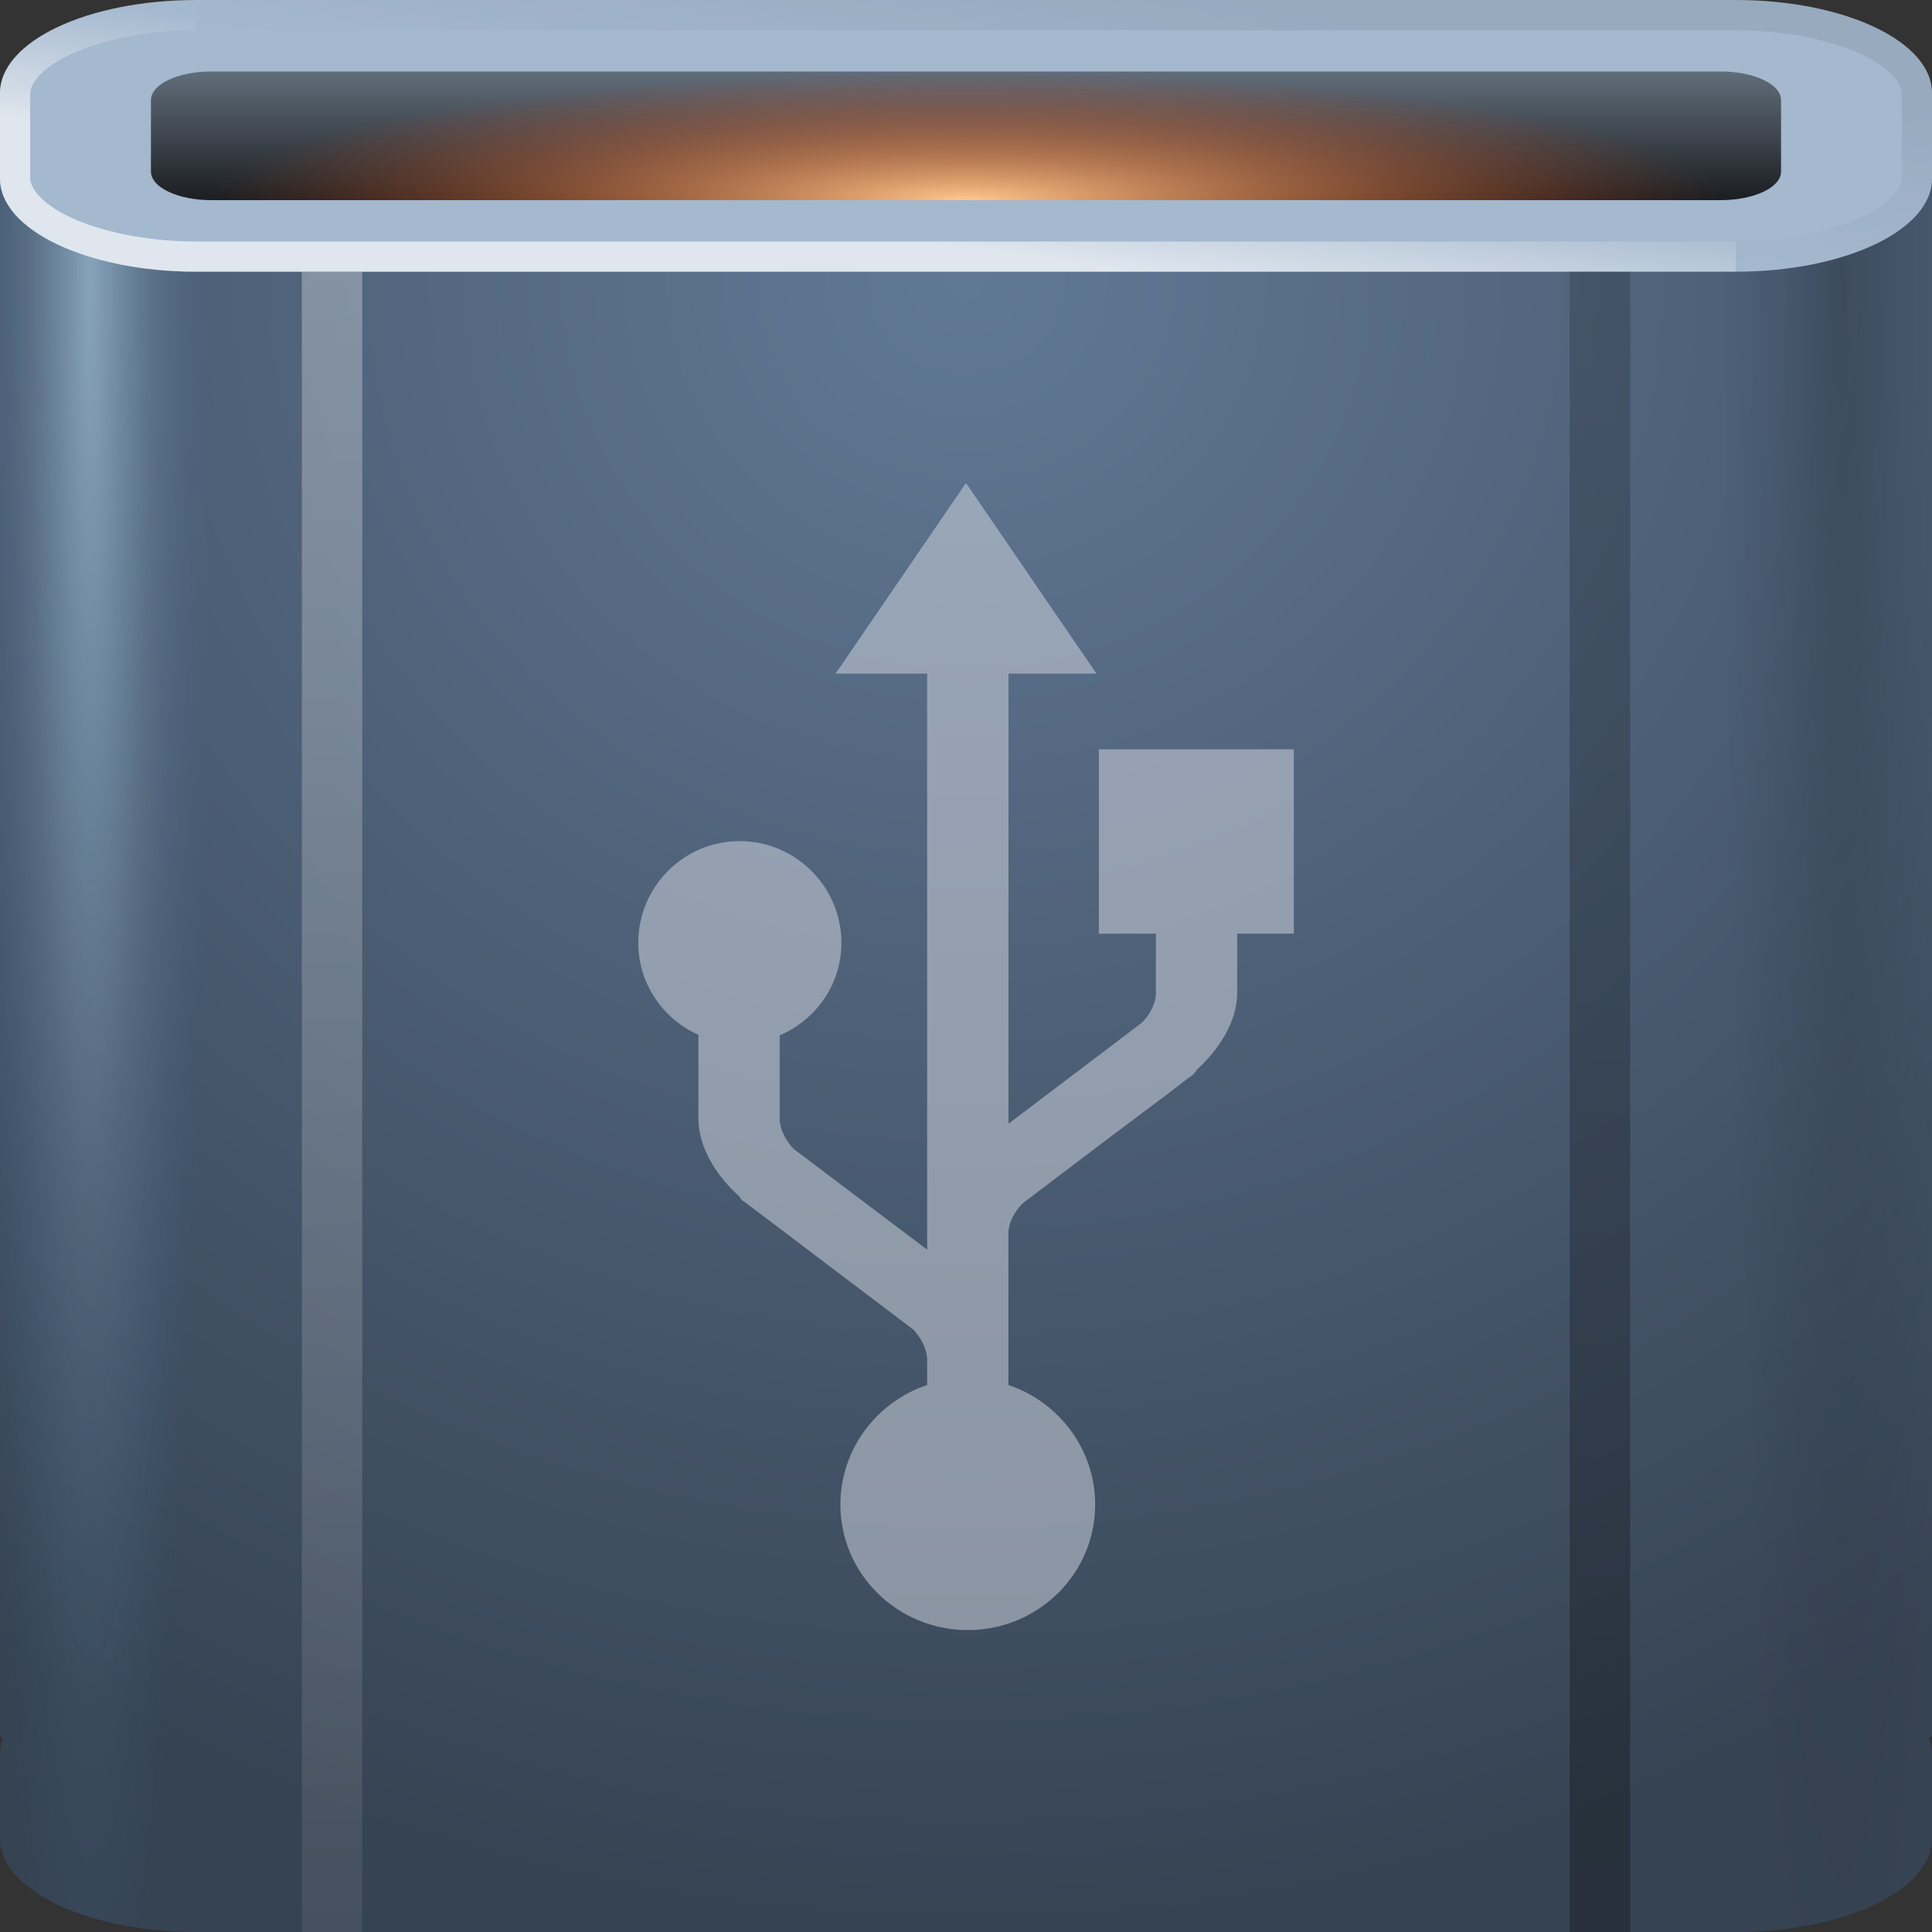 <?xml version="1.0" encoding="UTF-8" standalone="no"?>
<!-- Created with Inkscape (http://www.inkscape.org/) -->

<svg
   xmlns:dc="http://purl.org/dc/elements/1.1/"
   xmlns:cc="http://creativecommons.org/ns#"
   xmlns:rdf="http://www.w3.org/1999/02/22-rdf-syntax-ns#"
   xmlns:svg="http://www.w3.org/2000/svg"
   xmlns="http://www.w3.org/2000/svg"
   xmlns:xlink="http://www.w3.org/1999/xlink"
   xmlns:sodipodi="http://sodipodi.sourceforge.net/DTD/sodipodi-0.dtd"
   xmlns:inkscape="http://www.inkscape.org/namespaces/inkscape"
   width="64"
   height="64"
   id="svg13094"
   version="1.1"
   inkscape:version="0.48.3.1 r9886"
   sodipodi:docname="drive-harddisk-usb.svg">
  <rect width="100%" height="100%" fill="#333333" stroke="none"/>
  <sodipodi:namedview
     id="base"
     pagecolor="#ffffff"
     bordercolor="#666666"
     borderopacity="1.0"
     inkscape:pageopacity="0"
     inkscape:pageshadow="2"
     inkscape:zoom="11.313709"
     inkscape:cx="44.883591"
     inkscape:cy="32.240285"
     inkscape:document-units="px"
     inkscape:current-layer="svg13094"
     showgrid="true"
     inkscape:snap-bbox="true"
     inkscape:bbox-paths="true"
     inkscape:bbox-nodes="true"
     inkscape:snap-bbox-edge-midpoints="true"
     inkscape:snap-bbox-midpoints="true"
     inkscape:object-paths="true"
     inkscape:snap-intersection-paths="true"
     inkscape:object-nodes="true"
     inkscape:snap-smooth-nodes="true"
     inkscape:snap-midpoints="true"
     inkscape:snap-object-midpoints="true"
     inkscape:snap-center="true"
     showguides="true"
     inkscape:guide-bbox="true"
     inkscape:window-width="1920"
     inkscape:window-height="1023"
     inkscape:window-x="-10"
     inkscape:window-y="35"
     inkscape:window-maximized="1"
     inkscape:snap-global="true"
     fit-margin-top="0"
     fit-margin-left="0"
     fit-margin-right="0"
     fit-margin-bottom="0"
     showborder="true"
     inkscape:showpageshadow="false"
     inkscape:snap-page="true">
    <inkscape:grid
       type="xygrid"
       id="grid3075"
       empspacing="5"
       visible="true"
       enabled="true"
       snapvisiblegridlinesonly="true"
       originx="1.6362304e-08px"
       originy="18px" />
  </sodipodi:namedview>
  <defs
     id="defs13096">
    <linearGradient
       id="linearGradient4045">
      <stop
         id="stop4047"
         offset="0"
         style="stop-color:#000000;stop-opacity:0.196;" />
      <stop
         style="stop-color:#000000;stop-opacity:0.076;"
         offset="0.5"
         id="stop4049" />
      <stop
         id="stop4051"
         offset="1"
         style="stop-color:#000000;stop-opacity:0;" />
    </linearGradient>
    <linearGradient
       inkscape:collect="always"
       id="linearGradient4025">
      <stop
         style="stop-color:#000000;stop-opacity:0.077"
         offset="0"
         id="stop4027" />
      <stop
         style="stop-color:#000000;stop-opacity:0;"
         offset="1"
         id="stop4029" />
    </linearGradient>
    <radialGradient
       inkscape:collect="always"
       xlink:href="#linearGradient4045"
       id="radialGradient4001"
       cx="4"
       cy="31.121"
       fx="4"
       fy="31.121"
       r="6"
       gradientTransform="matrix(4.0400607e-6,10.333,0.667,-2.6064933e-7,40.253,-32.333)"
       gradientUnits="userSpaceOnUse" />
    <linearGradient
       inkscape:collect="always"
       xlink:href="#linearGradient4025"
       id="linearGradient4031"
       x1="54.47"
       y1="2.177"
       x2="53.558"
       y2="8.21"
       gradientUnits="userSpaceOnUse" />
    <radialGradient
       inkscape:collect="always"
       xlink:href="#linearGradient3994-4"
       id="radialGradient4043-9"
       gradientUnits="userSpaceOnUse"
       gradientTransform="matrix(-4.0400607e-6,10.333,-0.667,-2.6064933e-7,23.747,-32.333)"
       cx="4"
       cy="31.121"
       fx="4"
       fy="31.121"
       r="6" />
    <linearGradient
       id="linearGradient3994-4">
      <stop
         style="stop-color:#c1e6ff;stop-opacity:0.513;"
         offset="0"
         id="stop3997-9" />
      <stop
         id="stop4003-6"
         offset="0.5"
         style="stop-color:#acd6f1;stop-opacity:0.158;" />
      <stop
         style="stop-color:#3485c6;stop-opacity:0;"
         offset="1"
         id="stop3999-6" />
    </linearGradient>
    <radialGradient
       r="32"
       fy="6.617"
       fx="32"
       cy="6.617"
       cx="32"
       gradientTransform="matrix(0,1.712,-1.781,0,43.786,-45.537)"
       gradientUnits="userSpaceOnUse"
       id="radialGradient3100"
       xlink:href="#linearGradient3961-6"
       inkscape:collect="always" />
    <linearGradient
       id="linearGradient3961-6">
      <stop
         style="stop-color:#617895;stop-opacity:1;"
         offset="0"
         id="stop3963-5" />
      <stop
         style="stop-color:#364353;stop-opacity:1;"
         offset="1"
         id="stop3965-8" />
    </linearGradient>
    <linearGradient
       inkscape:collect="always"
       xlink:href="#linearGradient3969-5"
       id="linearGradient4281"
       gradientUnits="userSpaceOnUse"
       x1="12"
       y1="9"
       x2="12"
       y2="64" />
    <linearGradient
       id="linearGradient3969-5">
      <stop
         style="stop-color:#ffffff;stop-opacity:0.294;"
         offset="0"
         id="stop3971-6" />
      <stop
         style="stop-color:#ffffff;stop-opacity:0.073"
         offset="1"
         id="stop3973-6" />
    </linearGradient>
    <linearGradient
       inkscape:collect="always"
       xlink:href="#linearGradient3977-4"
       id="linearGradient4276"
       gradientUnits="userSpaceOnUse"
       x1="53"
       y1="64"
       x2="53"
       y2="9" />
    <linearGradient
       id="linearGradient3977-4">
      <stop
         style="stop-color:#000000;stop-opacity:0.281;"
         offset="0"
         id="stop3979-0" />
      <stop
         style="stop-color:#000000;stop-opacity:0.168"
         offset="1"
         id="stop3981-8" />
    </linearGradient>
    <linearGradient
       inkscape:collect="always"
       xlink:href="#linearGradient4033-2"
       id="linearGradient4039-4"
       x1="6.806"
       y1="4.78"
       x2="7.38"
       y2="0.581"
       gradientUnits="userSpaceOnUse" />
    <linearGradient
       id="linearGradient4033-2">
      <stop
         style="stop-color:#ffffff;stop-opacity:0.643;"
         offset="0"
         id="stop4035-0" />
      <stop
         style="stop-color:#ffffff;stop-opacity:0;"
         offset="1"
         id="stop4037-6" />
    </linearGradient>
    <linearGradient
       inkscape:collect="always"
       xlink:href="#linearGradient3899-8"
       id="linearGradient3921-9"
       gradientUnits="userSpaceOnUse"
       x1="31"
       y1="6.632"
       x2="31"
       y2="2.368"
       gradientTransform="translate(-5,0)" />
    <linearGradient
       id="linearGradient3899-8">
      <stop
         style="stop-color:#000000;stop-opacity:0.836;"
         offset="0"
         id="stop3901-3" />
      <stop
         style="stop-color:#000000;stop-opacity:0.408;"
         offset="1"
         id="stop3903-7" />
    </linearGradient>
    <linearGradient
       id="linearGradient3923">
      <stop
         style="stop-color:#ffc88d;stop-opacity:1;"
         offset="0"
         id="stop3925" />
      <stop
         style="stop-color:#e43e00;stop-opacity:0;"
         offset="1"
         id="stop3927" />
    </linearGradient>
    <radialGradient
       r="27"
       fy="31.5"
       fx="32"
       cy="31.5"
       cx="32"
       gradientTransform="matrix(0.926,0,0,0.158,2.37,1.658)"
       gradientUnits="userSpaceOnUse"
       id="radialGradient3050"
       xlink:href="#linearGradient3923"
       inkscape:collect="always" />
    <radialGradient
       r="27"
       fy="31.5"
       fx="32"
       cy="31.5"
       cx="32"
       gradientTransform="matrix(0.926,0,0,0.158,2.37,1.658)"
       gradientUnits="userSpaceOnUse"
       id="radialGradient3050-7"
       xlink:href="#linearGradient3923-6"
       inkscape:collect="always" />
    <linearGradient
       id="linearGradient3923-6">
      <stop
         style="stop-color:#ffc88d;stop-opacity:1;"
         offset="0"
         id="stop3925-7" />
      <stop
         style="stop-color:#e43e00;stop-opacity:0;"
         offset="1"
         id="stop3927-4" />
    </linearGradient>
  </defs>
  <path
     id="path3989"
     d="M 0,5.906 0,57.5 0.094,57.594 C 0.04,57.753 0,57.927 0,58.094 l 0,2.812 C 0,62.612 2.899,64 6.5,64 l 51,0 c 3.601,0 6.5,-1.388 6.5,-3.094 l 0,-2.812 c 0,-0.167 -0.04,-0.34 -0.094,-0.5 L 64,57.5 64,5.906 l -64,0 z"
     style="color:#000000;fill:url(#radialGradient3100);fill-opacity:1;fill-rule:nonzero;stroke:none;stroke-width:2.286;marker:none;visibility:visible;display:inline;overflow:visible;enable-background:accumulate"
     inkscape:connector-curvature="0" />
  <path
     style="fill:#1f0700;fill-opacity:0.07;fill-rule:nonzero"
     d="M 6.5 0 C 4.597 3.128656e-16 2.905 0.387 1.719 1 L 32 1 L 62.281 1 C 61.095 0.387 59.403 0 57.5 0 L 32 0 L 6.5 0 z "
     id="path4444" />
  <g
     id="g3043"
     inkscape:export-filename="folder.png"
     inkscape:export-xdpi="90"
     inkscape:export-ydpi="90"
     transform="translate(-0.625,0.082)" />
  <g
     id="scalable"
     transform="matrix(1.039,0,0,1.039,1214.722,1878.812)"
     inkscape:label="#g3701"
     style="fill:#ffffff" />
  <path
     id="path4041"
     d="m 0,6 0,51.5 0.094,0.094 C 0.04,57.753 0,57.927 0,58.094 l 0,2.812 C 0,62.612 2.899,64 6.5,64 L 12,64 12,6 0,6 z"
     style="color:#000000;fill:url(#radialGradient4043-9);fill-opacity:1;fill-rule:nonzero;stroke:none;stroke-width:0.623;marker:none;visibility:visible;display:inline;overflow:visible;enable-background:accumulate"
     inkscape:connector-curvature="0" />
  <path
     style="color:#000000;fill:url(#radialGradient4001);fill-opacity:1;fill-rule:nonzero;stroke:none;stroke-width:0.623;marker:none;visibility:visible;display:inline;overflow:visible;enable-background:accumulate"
     d="m 64,6 0,51.5 -0.094,0.094 C 63.96,57.753 64,57.927 64,58.094 l 0,2.812 C 64,62.612 61.101,64 57.5,64 L 52,64 52,6 64,6 z"
     id="rect3931"
     inkscape:connector-curvature="0" />
  <path
     inkscape:connector-curvature="0"
     id="path4019"
     d="m 6.5,0 51,0 C 61.101,0 64,1.373 64,3.079 l 0,2.842 C 64,7.627 61.101,9 57.5,9 L 6.5,9 C 2.899,9 1.6362304e-8,7.627 1.6362304e-8,5.921 l 0,-2.842 C 1.6362304e-8,1.373 2.899,0 6.5,0 z"
     style="color:#000000;fill:#a4b8ce;fill-opacity:1;fill-rule:nonzero;stroke:none;stroke-width:0.623;marker:none;visibility:visible;display:inline;overflow:visible;enable-background:accumulate" />
  <path
     style="font-size:medium;font-style:normal;font-variant:normal;font-weight:normal;font-stretch:normal;text-indent:0;text-align:start;text-decoration:none;line-height:normal;letter-spacing:normal;word-spacing:normal;text-transform:none;direction:ltr;block-progression:tb;writing-mode:lr-tb;text-anchor:start;baseline-shift:baseline;color:#000000;fill:url(#linearGradient4031);fill-opacity:1;stroke:none;stroke-width:2;marker:none;visibility:visible;display:inline;overflow:visible;enable-background:accumulate;font-family:Sans;-inkscape-font-specification:Sans"
     d="M 6.5 0 L 6.5 1 L 57.5 1 C 59.173 1 60.691 1.341 61.688 1.812 C 62.684 2.284 63 2.807 63 3.094 L 63 5.906 C 63 6.193 62.684 6.716 61.688 7.188 C 60.691 7.659 59.173 8 57.5 8 L 57.5 9 C 61.101 9 64 7.612 64 5.906 L 64 3.094 C 64 1.388 61.101 0 57.5 0 L 6.5 0 z "
     id="path4009" />
  <path
     style="font-size:medium;font-style:normal;font-variant:normal;font-weight:normal;font-stretch:normal;text-indent:0;text-align:start;text-decoration:none;line-height:normal;letter-spacing:normal;word-spacing:normal;text-transform:none;direction:ltr;block-progression:tb;writing-mode:lr-tb;text-anchor:start;baseline-shift:baseline;color:#000000;fill:url(#linearGradient4039-4);fill-opacity:1;stroke:none;stroke-width:2;marker:none;visibility:visible;display:inline;overflow:visible;enable-background:accumulate;font-family:Sans;-inkscape-font-specification:Sans;fill-rule:nonzero"
     d="M 6.5 0 C 2.899 5.9211895e-16 0 1.388 0 3.094 L 0 5.906 C 1.7763568e-15 7.612 2.899 9 6.5 9 L 57.5 9 L 57.5 8 L 6.5 8 C 4.827 8 3.309 7.659 2.312 7.188 C 1.316 6.716 1 6.193 1 5.906 L 1 3.094 C 1 2.807 1.316 2.284 2.312 1.812 C 3.309 1.341 4.827 1 6.5 1 L 6.5 0 z "
     id="path3111" />
  <path
     inkscape:connector-curvature="0"
     id="path3919"
     d="m 7,2.368 50,0 c 1.108,0 2,0.423 2,0.947 l 0,2.368 c 0,0.525 -0.892,0.947 -2,0.947 l -50,0 c -1.108,0 -2,-0.423 -2,-0.947 L 5,3.316 C 5,2.791 5.892,2.368 7,2.368 z"
     style="color:#000000;fill:url(#linearGradient3921-9);fill-opacity:1;fill-rule:nonzero;stroke:none;stroke-width:0.623;marker:none;visibility:visible;display:inline;overflow:visible;enable-background:accumulate" />
  <path
     style="color:#000000;fill:url(#radialGradient3050-7);fill-opacity:1;fill-rule:nonzero;stroke:none;stroke-width:0.623;marker:none;visibility:visible;display:inline;overflow:visible;enable-background:accumulate"
     d="m 7,2.368 50,0 c 1.108,0 2,0.423 2,0.947 l 0,2.368 c 0,0.525 -0.892,0.947 -2,0.947 l -50,0 c -1.108,0 -2,-0.423 -2,-0.947 L 5,3.316 C 5,2.791 5.892,2.368 7,2.368 z"
     id="rect3098"
     inkscape:connector-curvature="0" />
  <rect
     ry="0"
     rx="0"
     y="9"
     x="52"
     height="55"
     width="2"
     id="rect3950"
     style="color:#000000;fill:url(#linearGradient4276);fill-opacity:1;fill-rule:nonzero;stroke:none;stroke-width:0.623;marker:none;visibility:visible;display:inline;overflow:visible;enable-background:accumulate" />
  <rect
     ry="0"
     rx="0"
     y="9"
     x="10"
     height="55"
     width="2"
     id="rect3985"
     style="color:#000000;fill:url(#linearGradient4281);fill-opacity:1;fill-rule:nonzero;stroke:none;stroke-width:0.623;marker:none;visibility:visible;display:inline;overflow:visible;enable-background:accumulate" />
  <path
     sodipodi:nodetypes="scsccccccccccccsssccccccsscsccccsccccccsccccccccccccccccccsss"
     style="color:#000000;fill:#cfd6df;fill-opacity:0.53;fill-rule:nonzero;stroke:none;stroke-width:1;marker:none;visibility:visible;display:inline;overflow:visible;enable-background:accumulate"
     id="path3068"
     inkscape:connector-curvature="0"
     d="m 21.143,31.23 c 0,1.362 0.824,2.528 1.994,3.052 l 0,2.769 c 0,0.989 0.619,1.92 1.362,2.591 0.008,0.007 0.009,0.02 0.017,0.027 l 0,0.013 c 1.2e-5,1.4e-5 0.033,0.04 0.033,0.04 1.42e-4,1.64e-4 0.029,0.036 0.033,0.04 0.005,0.004 0.014,-0.002 0.017,0 0.003,0.002 -0.003,0.011 0,0.013 0.011,0.009 0.034,0.015 0.05,0.027 0.005,0.005 0.011,0.009 0.017,0.013 0.018,0.013 5.515,4.173 5.582,4.224 0.264,0.272 0.455,0.647 0.465,0.985 l 0,0.856 c -1.666,0.558 -2.874,2.126 -2.874,3.959 -2e-6,2.301 1.891,4.159 4.22,4.159 2.329,0 4.22,-1.858 4.22,-4.159 -3e-6,-1.833 -1.208,-3.4 -2.874,-3.959 l 0,-0.829 c 0,0.005 -3.11e-4,-0.021 0,-0.027 3.12e-4,-0.006 0.002,0.003 0,-0.027 l 0,-4.17 c 0.011,-0.337 0.199,-0.685 0.465,-0.958 0.034,-0.025 1.386,-1.057 2.775,-2.105 0.703,-0.531 1.415,-1.058 1.944,-1.457 0.264,-0.2 0.476,-0.369 0.631,-0.486 0.078,-0.059 0.141,-0.103 0.183,-0.135 0.021,-0.016 0.039,-0.019 0.05,-0.027 0.005,-0.004 0.011,-0.02 0.017,-0.027 0.015,-0.012 0.039,-0.018 0.05,-0.027 0.003,-0.003 -0.003,-0.011 0,-0.013 0.003,-0.003 0.012,0.005 0.017,0 0.005,-0.005 0.033,-0.054 0.033,-0.054 1.8e-5,-2e-5 0.033,-0.027 0.033,-0.027 l 0,-0.013 0.017,-0.013 c 0.003,-0.003 -0.003,-0.011 0,-0.013 0.007,-0.013 0.017,-0.027 0.017,-0.027 0.733,-0.67 1.346,-1.585 1.346,-2.564 l 5e-6,-1.953 1.877,0 0,-6.107 -6.458,0 0,6.107 1.889,0 c 0,0.565 -6e-6,0.567 -6e-6,1.993 -0.01,0.337 -0.197,0.683 -0.465,0.958 l -4.419,3.347 0,-14.911 2.915,0 L 32,16 l -4.32,6.315 3.033,0 0,19.081 -4.419,-3.333 c -0.265,-0.273 -0.455,-0.647 -0.465,-0.985 0,-1.163 1.59e-4,-1.906 0,-2.78 1.197,-0.514 2.044,-1.688 2.044,-3.068 0,-1.852 -1.518,-3.367 -3.373,-3.367 -1.855,0 -3.356,1.515 -3.356,3.367 z" />
</svg>
